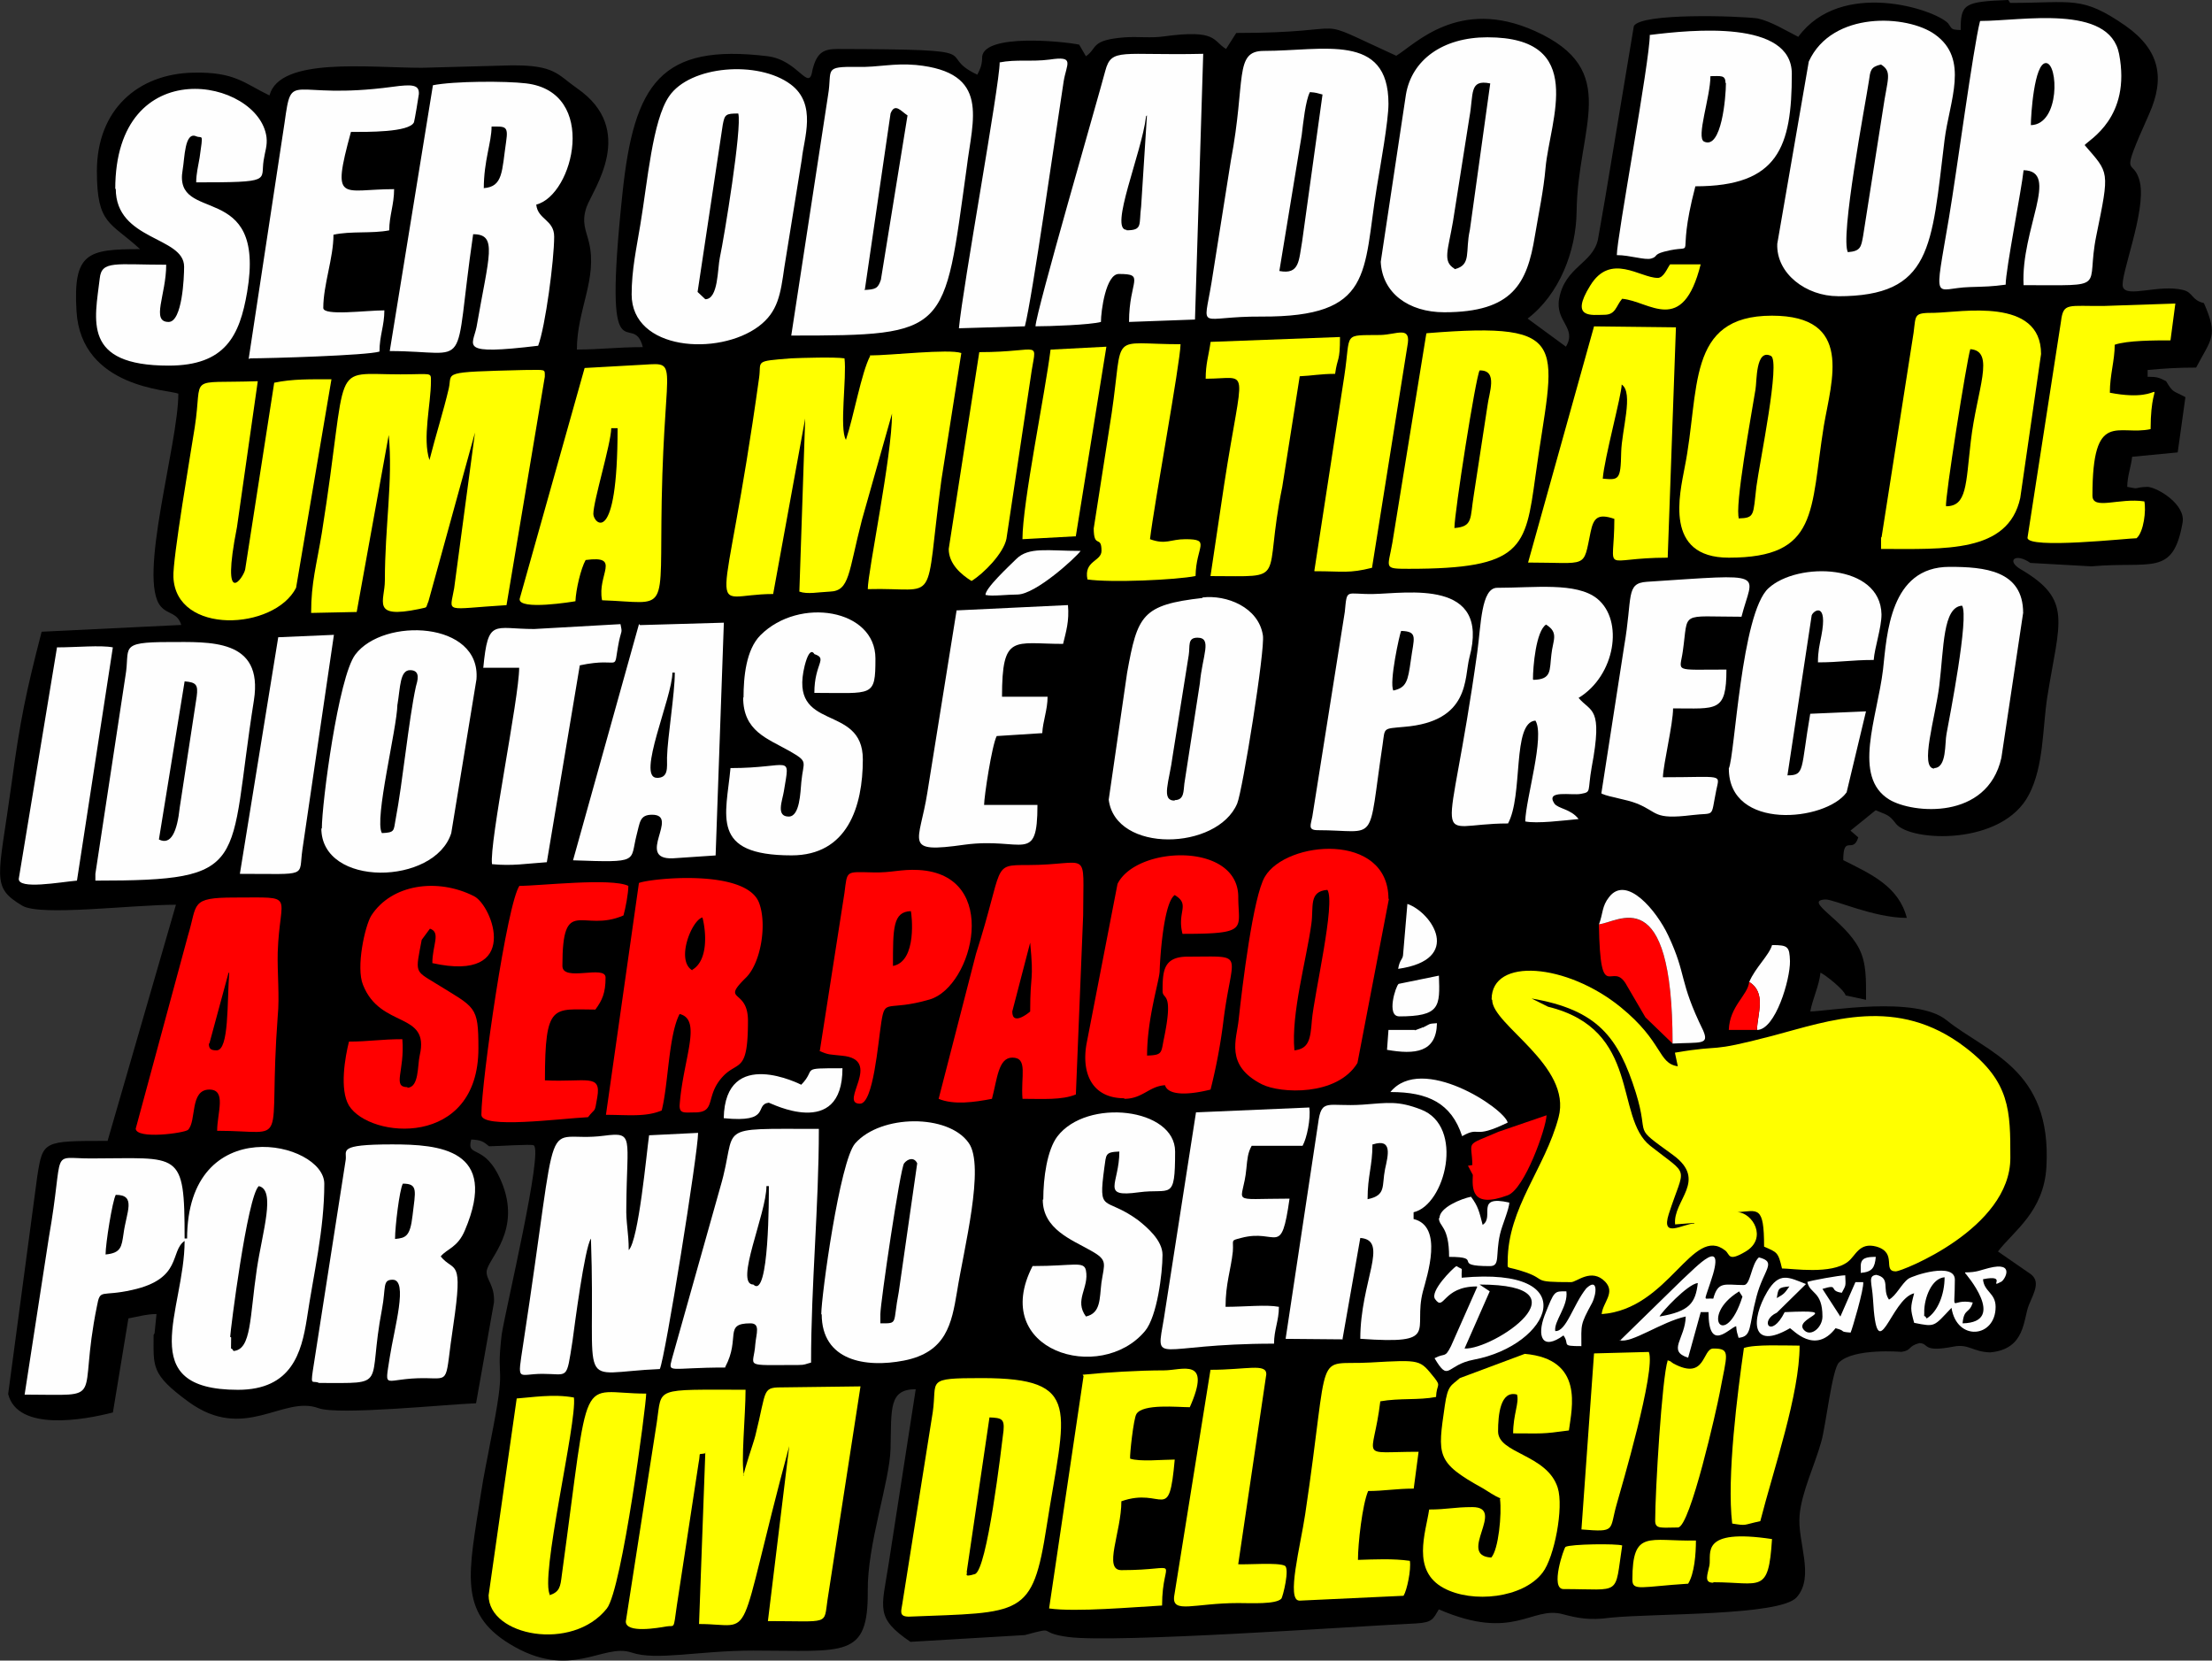 <svg xmlns="http://www.w3.org/2000/svg" xml:space="preserve" width="96.103" height="72.137" style="shape-rendering:geometricPrecision;text-rendering:geometricPrecision;image-rendering:optimizeQuality;fill-rule:evenodd;clip-rule:evenodd" viewBox="0 0 349.5 262.34"><rect x="0" y="0" width="349.5" height="262.34" fill="#333333" stroke="none"/><defs><style>.fil2{fill:#fefefe}.fil3{fill:red}.fil1{fill:#ff0}</style></defs><g id="Camada_x0020_1"><path d="M317.59.46c9.96 0 11.3-1.19 18.23 3.6 5.44 3.83 6.28 8.27 3.75 13.94-4.98 11.18-2.45 6.44-1.46 10.8 1.03 4.61-3.24 14.95-2.68 16.55.61 1.74 5.66-.48 9.5.46 1.61.38 1.3 1.61 3.29 2.07 2.31 5.23 1.18 5.61-1.23 10.19-3.06 0-5.13.15-7.66.38v1.07c1.53 0 1.84.15 2.91.69 1.15 1.91 1.07 1.46 3.06 2.53l-1.22 8.73-7.2.69c-.15 1.53-.77 3.06-.77 4.75 2.15.46.84.08 3.22 0 1.69.15 6.05 2.83 5.52 5.67-1.52 8.58-4.92 6.04-14.4 6.89l-9.65-.54c-2.35-1.66-3.86-.37-1.53 1 8.28 4.85 6.12 8.18 4.21 20.15-.77 4.98-.54 10.95-2.91 15.47-4.21 8.12-18.69 7.43-20.99 4.6-1.15-1.53-1.46-1.38-3.22-2.15l-3.98 3.22 1.23 1.07c-.83 2.71-2.37-.57-2.37 3.6 4.47 2.23 8.77 4.18 10.04 9.12-5.24 0-11.59-2.98-12.87-2.91-3.61.18 3.09 3.27 5.36 7.81 1.15 2.3 1.07 4.83 1.07 8.04l-3.22-.69c-.31-1-3.29-3.29-3.98-3.6-.23 2.15-1.23 4.06-1.61 6.13 2.54 0 16.67-2.55 21.53 1.38 6.35 5.14 16.65 7.61 15.78 23.13-.38 7.12-5.21 10.19-7.66 13.41l5.21 3.6c1.45 1.16.6 2.69-.31 4.83-.93 2.21-.48 7.01-6.13 7.51-2.76-.08-3.37-1.38-5.75-.92-5.13 1-3.83-.54-5.44-.54-1.84.46-1.15 1.15-2.83 1.38-.02 0-7.55-.65-9.88 1.69-1.07 1.07-2.07 9.96-2.76 12.41-1 3.68-3.14 8.04-3.45 11.72-.38 4.21 2.45 9.65-.46 12.95-2.62 2.96-22.27 2.51-29.42 3.22-3.29.46-5.13.08-7.51-.54-4.98-1.38-7.74 4.37-19.61-.77-.92 1.53-1 2.07-3.6 2.22-9.88.46-47.25 3.13-54.92 2.15-5.21-.69-1.53-1.76-6.89-.31l-18.08 1.07c-5.59-3.82-4.55-5.23-3.45-12.26l4.29-27.65c-4.29 0-3.83 3.06-3.98 9.42-.15 5.29-3.68 15.01-3.6 22.45.08 10.73-3.6 9.42-18.08 9.42-8.65 0-15.31 1.64-19.23.31-4.58-1.56-9.64 4.55-19.3-1.38-8.14-4.99-6.44-11.21-4.52-23.67.46-3.06 1-5.44 1.53-8.35 2.68-13.48.77-8.5 1.76-16.85.65-4.15 6.59-29.04 5.06-29.88-.38-.23-5.75.15-7.05.15-.92-.77-1.3-1-2.83-1.07-.8 3.05 2.11.4 4.75 6.59 3.29 7.74-1.99 12.1-2.3 14.17-.15 1.38 1.3 2.22 1.15 4.98l-2.83 15.93c-4.48.15-21.77 1.93-24.9.77-5.61-2.08-11.67 5.44-20.53-1-5.97-4.37-5.52-5.52-5.52-10.57.08-.08.15-.31.15-.23l.31-3.07c-1.53 0-3.14.46-4.44.69l-2.45 14.86c-4.55 1.18-15.05 3.07-16.55-2.91l4.6-34.4c.89-5.62.89-5.59 11.11-5.59l10.8-37.31c-7.02 0-21.43 1.86-24.28.15-5.03-3.01-3.75-4.23-1.69-19.3 1.38-10.19 2.3-14.48 4.75-23.98l22.06-1.07c-.61-1.99-2.07-1.61-3.22-2.91-3.75-4.29 2.76-25.66 2.76-33.63-1.4-.62-15.36-.85-16.09-13.02-.56-9.29 1.78-9.81 10.04-9.81-4.7-4.34-6.82-3.82-6.82-12.33 0-9.68 6.46-15.38 15.24-15.55 6.59-.15 8.04 1.69 12.03 3.6 1.61-6.13 15.7-4.37 24.05-4.37l14.1-.38c6.97-.08 7.35 1.46 10.42 3.6 9.58 6.59 2.53 16.01 1.53 18.77-.84 2.45-.08 3.68.38 5.59 1.38 5.75-1.91 10.65-1.91 16.93 3.68 0 6.36-.38 10.42-.38-1.61-6.28-6.44 6.2-3.22-24.28 1.83-17.4 6.06-23.72 22.91-21.68 4.94.6 6.56 5.85 7.12 2.15.69-2.83 1.84-3.29 3.98-3.29 25.43.06 14.97.72 22.06 4.06.46-.92.77-1.53.77-2.91.52-3.55 12.52-2.4 15.32-1.84l1.07 1.84c1.89-1.3.63-2.56 6.13-2.99 2.15-.15 4.14.15 6.2-.15 8.43-1.15 7.66.69 9.81 1.99l1.61-2.53c20.1 0 10.64-3.05 25.28 3.6 2.9-1.72 9.84-9.34 21.91-3.91 13.79 6.2 6.74 15.09 6.59 28.5-.08 6.32-2.74 13.11-7.74 16.93l6.05 4.44c1.8-3.01-1.74-3.95-1.07-7.58.92-5.06 5.29-5.52 6.13-9.35l1.15-6.59 4.52-27.12c1.11-2.12 16.46-1.62 19.54-1.22 2.15.46 4.6 1.99 6.44 2.91 6.74-9.17 21.48-4.4 23.67-2.14.69.92.38 1 1.99 1.07 0-4.14.54-4.48 7.51-4.75l.31.46z" style="fill:#000"/><path class="fil1" d="M267.72 193.28c-1.91.08-5.29 2.45-4.06-1.46 2.55-7.88 3.45-5.79-2.91-10.8-5.73-4.52-1.36-18.37-16.16-21.98l-2.6-1.3c10.45 1.79 13.72 6.13 16.47 14.86 2.3 7.43-.84 4.98 5.9 9.88 5.52 4.06-.08 7.12.31 10.95l2.99-.23.07.08zm-31.95-35.31c0 3.95 12.66 10.37 10.49 18.54-2.14 8.09-8.04 14.3-8.04 22.75 0 1.46-.38.61 2.91 1.76 3.34 1.19.78 1.53 7.12 1.53.86 0 3.2-2.29 5.36-.08 1.69 1.76-.38 3.29-.54 5.13 10.65-.77 14.32-14.17 19.53-10.04.77.61.38 1.84 3.22.15 3.5-2.08 1.11-6.13-1.3-6.21 3.22-.23 4.21-1.15 4.21 5.44 2.07.92 2.22.84 2.83 3.45 1.61 0 7.81 1 10.42-1.07 1.23-.92 1.76-3.14 4.52-2.38 3.37 1 .84 3.91 3.06 3.91.92 0 18.08-6.74 18.08-17.93 0-7.43 0-12.03-7.12-17.46-10.77-8.25-21.44-4.21-30.41-1.84-10.8 2.83-7.43 1.3-15.47 2.68l.46 2.15c-3.19-.48-2.26-3.83-9.04-9.35-8.5-6.91-20.38-7.92-20.38-1.23l.08.08z"/><path class="fil2" d="M16.68 198.18c0-1.69 1.07-8.43 1.61-9.42 3.29 0 1.69 2.68 1.23 6.13-.31 2.07-.38 3.06-2.83 3.29zm19.69 13.02c0-.78 2.71-22.27 4.52-23.82 2.72.61.58 7.17-.31 13.1-1.14 7.64-.82 12.71-3.68 12.95-.54-1-.38.69-.38-2.15l-.15-.08zm-6.82-15.55h-.38c0-14.1-.73-12.64-14.86-12.64-6.59 0-4.06-1.91-6.59 12.49l-3.83 24.82c13.23 0 8.27 1.5 11.42-13.94.54-2.91.61-1.46 5.59-2.6 7.97-1.76 5.9-6.13 8.27-7.74 0 10.95-8.22 23.52 8.43 23.52 8.5 0 10.04-5.9 10.88-11.18 1.07-7.2 2.76-14.1 2.76-21.37 0-6.68-21.68-11.62-21.68 8.73v-.08z"/><path class="fil1" d="M137.49 56.23c-1.38 2.6-2.6 9.58-3.83 13.25-1.07-1.69.15-9.88-.23-12.87-1.46-.23-6.74-.08-8.43 0-5.97.46-4.67.38-5.06 3.06-5.66 40.78-8.85 34.17 2.22 34.17l5.06-27.73-.92 27.35c1.3.46 2.99.08 4.83 0 3.14-.11 2.89-2.95 5.06-11.34l4.75-16.78c0 6.74-3.83 24.97-3.83 27.73 11.56-.33 8.85 3.35 11.64-17.31l3.14-19.99c-1.99-.69-11.18.38-14.48.38l.08.08zM67.86 72.7c-1.15-3.45.23-8.81.23-12.49 0-1.46.15-1.07-4.83-1.07-11.44 0-8-2.62-12.41 25.05-.84 5.13-1.69 7.81-1.69 12.64l7.2-.15 5.06-27.96c.69 7.2-.61 14.4-.61 22.98 0 3.24-2.27 6.1 5.36 4.52 1.53-.38 1 0 1.53-1.23l7.35-26.66-3.29 24.59c-.69 4.06-1.76 3.29 8.27 2.68l6.05-36.08c0-1.3.23-1.07-3.22-1.07-13.46.34-11.35.31-11.95 2.91-.84 3.6-2.07 7.43-3.06 11.34zM117.57 233.11c-.54-1.99.23-9.5.23-13.56-14.63 0-13.18-.46-14.02 5.13l-4.9 31.49c0 1.91 5.13 1 6.44.77 1.3-.23 1.07.69 1.61-3.22l3.45-22.6c.38-1.91-.23-1.23 1.07-1.53v-.38l-1 27.35c9.2 0 5.54 4.26 14.25-28.11l-3.37 27.65c9.88 0 8.81.69 9.42-3.37l5.21-33.71-11.87.15c-3.83 0-2.83 0-4.75 7.66-.31 1.23-1.84 5.52-1.84 6.28h.08z"/><path class="fil2" d="M205.67 21.37c.23-1.91.61-5.52 1.3-6.82 1.07.08 1.07.15 1.99.38l-3.22 23.21c-.54 2.99-.38 5.29-3.6 4.67l3.53-21.45zm13.71-4.98c0-11.3-10.3-8.35-19.69-8.35-4.76 0-2.79 4.61-5.21 17.31l-3.06 19.3c-1.3 7.89-2.22 5.29 7.89 5.36 17.77.08 16.01-6.89 18.23-20.45.54-3.29 1.84-10.42 1.84-13.18zM320.88 19.69c0-1.36.51-9.73 2.38-9.73 1.96 0 2.27 9.67-2.37 9.81v-.08zm-8.04-16.32c-1.07 4.21-3.68 23.82-4.9 31.03-2.38 14.1-2.45 11.11 3.29 10.95 2.53-.08 3.45-.08 5.67-.38 0-2.38 2.53-15.09 2.83-18.08 5.82.11-.46 9.32 0 18.16 13.7 0 9.74.73 11.49-7.81 2.13-10.43 2.05-9.8-1.84-14.32.67-.84 7.38-4.34 5.44-14.4-1.54-7.94-15.39-5.21-21.91-5.21l-.08.08zM76.44 29.8c0-4.44 1.23-7.28 1.23-9.81 2.15 0 2.68-.15 2.3 2.38-.69 4.67-.46 7.12-3.52 7.35v.08zM68.4 13.48l-6.82 41.98c13.23 0 9.9 4.01 13.18-18.46 3.92 0 2.5 3.32.54 14.63-.61 3.06-2.99 4.52 9.73 2.99 1.15-3.06 2.53-13.56 2.53-17.24 0-2.68-2.6-2.68-2.83-5.06 5.91-1.48 9.87-17.79-1.61-19.15-3.14-.38-11.41-.38-14.79.31h.08zM136.65 45.73l4.06-27.81c.69-1.76 1.69-.31 2.68.31l-4.21 25.97c-.46 1.38-.84 1.53-2.68 1.61l.16-.08zm-11.64 7.28c25.08 0 24.09-.38 27.73-26.51.92-7.66 3.83-15.09-8.04-16.24-3.6-.31-5.82.38-9.19.31-5.52-.08-3.98.38-4.67 4.44l-5.82 38zM229.8 42.44c-1.91-1.15-1-2.91-.23-7.43l2.6-16.47c.69-3.75-.08-6.05 3.29-5.36l-3.22 23.14c-.77 3.45.31 5.52-2.38 6.2l-.08-.08zm-1.61 6.89c10.8 0 13.1-4.52 14.32-12.03.61-3.68 1.38-7.2 1.69-10.8.69-7.58 6.66-20.61-9.19-20.61-7.1 0-11.95 3.6-12.87 9.04l-3.98 26.43c.23 4.9 4.37 7.97 10.04 7.97zM292 39.91c-1.36-2.17 2.81-23.87 3.29-27.12.23-1.61.23-2.22 1.91-2.6 1.84 1.15 1 2.3.31 7.12l-3.14 19.99c-.31 1.69-.38 2.38-2.38 2.53v.08zm-1.61 6.89c14.9 0 14.78-7.79 16.85-24.67.77-6.2 3.98-12.79-1.53-16.7-4.36-3.12-16.24-3.76-19.92 4.29l-4.98 28.8c-.18 4.71 4.58 8.27 9.58 8.27zM110.22 46.12l3.98-26.43c.31-1.61.46-1.76 2.45-1.76.61 2.22-2.22 19.53-2.91 22.75-.38 1.76-.23 6.59-2.3 6.59l-1.22-1.15zm-10.42.38c0 8.89 13.71 9.8 20.07 5.06 3.06-2.3 3.45-5.06 4.06-9.35l2.76-17.08c.31-3.22 2.45-8.66-1.76-11.8-5.13-3.83-15.93-2.99-19.23 1.91-2.6 3.82-3.38 13.41-4.52 20.22-.61 3.75-1.38 7.12-1.38 11.11v-.08zM178.01 36.31c-2.81 0 2.38-12.13 3.06-17.85 0-.15.08-.15.15-.23l-.92 14.4c-.38 2.83.31 3.75-2.3 3.75v-.08zm-14.48 15.24c2.38 0 8.73-.23 10.42-.69 0-1.69.77-7.58 2.83-7.58 4.29 0 1.61 1 1.61 7.58l10.42-.38 1.3-41.98c-12.93.3-14.48-1.02-15.47 2.68-1.23 4.67-10.95 38.07-11.03 40.37h-.08zM18.29 29.8c0 8.27 10.8 7.51 10.8 12.33 0 1.72-.29 8.73-2.45 8.73-2.83 0-.38-4.29-.38-9.04-7.98 0-10.2-.71-10.5 2.15-.77 6.59-2.83 13.79 10.88 13.79 8.96 0 11.23-4.7 12.41-11.64 3.06-17.97-11.75-10.52-10.19-19.3.33-1.85.3-6.07 2.14-5.29.97.42 1.14-.78.54 3.37-.23 1.38-.54 2.53-.54 3.91 12.16 0 10.15-.25 10.65-3.45.23-1.53.61-2.3.46-3.68-1.19-9.29-23.9-13.7-23.9 8.2l.08-.08zM102.56 179.33c-.41 2.86-1.65 16.59-3.22 18.16 0-2.83-.46-4.29-.38-6.89.08-11.03 1.3-11.8-3.52-11.18-10.19 1.34-6.74-6.47-12.79 33.02-.92 6.13-.92 4.6 3.06 4.6 4.14 0 3.75 1.15 4.75-5.21.31-2.3 1.91-14.71 2.91-16.16.88 24.97-2.81 21.17 10.88 20.61.84-1.69 6.05-34.24 6.05-37.31l-7.74.38zM62.42 195.65c0-1.84.69-7.66 1.23-8.66 2.45 0 1.99 1.15 1.53 5.06-.38 3.29-1.07 3.52-2.76 3.68v-.08zm-12.03 22.83c11.18 0 7.58.77 9.96-11.64.66-3.5.04-4.67 1.69-4.67 2.5 0 .27 7.58-.46 12.26-.84 5.52-1 3.22 5.67 3.29 4.06.08 2.99.69 4.37-8.35 1.62-10.94.14-8.26-1.99-10.88 1-1.23 2.68-1.38 3.83-4.14 5.45-12.84-4.12-13.56-11.49-13.56-8.81 0-7.12 1-7.35 2.45l-5.21 33.4c-.34 2.39.01 1.35 1 1.84zM216.93 180.79c3.14-1 2.38 1.76 1.91 3.91-.54 2.68.23 4.14-2.76 4.75 0-3.75.77-5.21.77-8.66h.08zm-4.83 30.87 2.83-16.09c4.63.35 0 6.85 0 15.93 12.74.91 8.29-1.23 9.88-7.43.69-2.6 3.29-10.34-1.46-11.49v-1.07c5-1.15 8.12-13.59 1.15-16.24-3.6-1.38-5.13-1.07-9.19-.76-5.59.38-6.51-1.15-7.05 2.99l-5.13 34.01 9.04.08-.08.08z"/><path class="fil1" d="M156.34 223.92c1.91.08 2.38.23 2.22 2.07-.35 2.88-2.59 22.06-4.52 22.68-1.99.61-1.07-.15-1.3-.31l3.6-24.44zm-12.87 31.48c18.06-.72 19.66.16 21.91-14.33 2.86-18.38 5.85-23.36-10.26-23.36-9.04 0-7.01.31-7.74 5.36l-4.83 30.41c-.15 1-.54 1.91 1 1.91h-.08z"/><path class="fil2" d="m25.11 132.61 4.06-24.97c1.84.15 2.15.54 1.91 2.38l-2.68 17.54c-.41 3.83-1.38 6.02-3.29 5.06zm-10.04 5.44v1.07c24.9 0 20.86-2.16 25.05-28.5 1.53-9.81-7.05-9.19-13.41-9.19-8.15 0-6.1.89-6.89 5.36l-4.75 31.26z"/><path class="fil1" d="M229.8 83.42c0-2.45 3.37-23.9 3.98-24.9 2.99-.08 1.46 3.6 1.23 5.67l-2.15 14.02c-.61 3.68-.08 4.98-3.06 5.21zm-4.44-30.72L220 85.72c-.69 4.06-1.53 4.14 2.6 4.14 17.98 0 18.43-3.26 19.99-14.55 2.83-20.76 6.51-24.59-17.16-22.67l-.08.07zM307.48 79.98c-.23-1.07 3.29-23.14 3.83-24.82 4.03.29 1.02 6.43.08 14.56-.8 6.86-.61 10.26-3.91 10.26zm-10.27 4.9v1.84c10.04 0 20.07.69 21.99-8.04l3.29-22.75c0-9.04-12.64-6.59-16.85-6.51-3.29 0-2.91.23-3.29 3.14l-5.06 32.33h-.08zM86.93 252.03c-1.75-2.51 4.27-27.28 3.75-31.25-3.22-.61-6.82 0-9.04.15l-4.44 31.1c0 6.44 13.25 8.96 18.69 2.07 2.4-3.07 6.21-32.16 6.21-33.94-10.92 0-8.74-4.76-13.33 28.65-.23 1.84-.31 2.68-1.99 3.22h.15z"/><path class="fil2" d="M185.6 126.48c-2.22 0-.84-2.99-.31-7.12l2.53-15.86c.23-1.46-.23-2.76 1.38-2.76 2.38 0 .77 2.83.38 7.2l-2.45 15.86c-.15 1.15 0 2.6-1.53 2.6v.08zm4.44-32.02c-9.61 1.09-10.31 2.71-11.95 11.8l-2.91 20.07c1.07 8.5 17.16 8.04 20.3.61.84-1.99 4.44-24.36 4.06-26.58-.69-4.44-5.75-6.44-9.58-5.97l.08.08zM139.1 207.6c0-1.76 3.14-23.06 3.75-23.82.61-.77 1.61-1 2.07 0l-2.91 20.3c-1 5.13 0 4.98-2.91 4.98v-1.46zm-9.27 0c0 7.41 6.96 8.51 12.95 7.35 6.74-1.3 7.58-5.82 8.43-10.88 1.04-6.64 4.48-19.88 1.84-23.52-3.22-4.6-13.87-4.52-17.93.08-2.43 2.76-5.36 24.14-5.36 27.04l.08-.08zM242.21 107.33c0-2.04.48-7.63 2.07-8.66 2.07 1.3 1.07 2.45.84 4.75-.31 2.53.08 3.91-2.83 3.98l-.08-.08zm-3.98 22.83c2.5-4.45.63-16.05 4.37-16.32 1.53 2.45-1.53 12.33-1.61 15.93 1.84.38 6.05-.15 8.43-.38-1.23-1.61-3.22-1.61-3.83-2.45-1.46-2.22 2.76-1.23 4.21-1.53 1.69-.31 1-.31 1.69-4.21 1.82-9.66-.13-8.63-2.07-10.95 5.76-3.48 7.22-12.24 2.91-15.7-3.29-2.6-9.81-1.69-15.78-1.69-2.54 0-2.55 5.97-3.14 10.19-4.6 32.99-7.7 27.04 4.83 27.04v.08zM62.8 111.31c.46-2.76.38-5.44 1.99-5.44 1.76 0 1.15 1.76.92 2.6-1.15 5.29-2.07 15.09-3.22 21.07-.31 1.69-.08 1.99-2.15 2.07-1.25-2.14 2.38-16.48 2.45-20.3zm-12.03 19.53c0 9.42 17.93 9.04 20.53.77l3.98-24.28c.75-9.21-14.7-9.85-19.15-3.91-2.66 3.54-5.28 23.44-5.28 27.5l-.08-.07zM305.64 121.42c-2.41 0 .16-8.08.77-13.1.74-6.1.56-12.42 3.6-12.64 1.14 1.74-1.98 17.67-2.45 20.22-.31 1.46.08 5.44-1.99 5.44l.08.08zm14.02-24.59c0-6.74-6.13-7.28-11.64-7.28-9.42 0-9.88 10.65-10.5 16.24-.92 7.66-4.9 16.93 1 20.53 3.68 2.22 15.47 3.29 17.7-6.59l3.45-22.98v.08z"/><path class="fil1" d="M274.77 81.97c-.77-1.76 1.99-16.62 2.6-20.45.23-1.23 0-6.51 2.45-5.29 1.53.82-1.78 16.71-2.3 20.61-.54 4.6-.23 4.98-2.83 5.06l.08.08zm-1.61 6.13c14.28 0 12.84-7.39 15.01-20.84 1.23-7.2 4.75-17.39-8.2-17.39-13.64 0-11.34 11.8-13.79 23.98-.76 4.15-3.34 14.25 6.97 14.25z"/><path class="fil3" d="M204.52 165.93c-.54-5.82 1.91-14.32 2.68-19.99.38-2.68-.46-5.13 2.53-5.36 1.33 2-2.09 16.5-2.45 20.61-.23 2.99-.46 4.52-2.83 4.75h.08zm14.86-23.9c0-10.65-16.16-9.27-19.53-3.52-1.85 3.09-3.57 17.26-4.14 22.6-.31 3.06-2.22 7.2 3.68 10.19 2.91 1.46 11.87 1.91 15.09-3.37l4.98-25.97-.08.08z"/><path class="fil1" d="m43.34 60.37-4.6 29.57c-.23 1.3-3.91 6.59-1.3-6.66l3.29-23.06c-11.46.4-8.63-1.23-9.96 7.28-.61 3.91-3.52 20.91-3.37 23.67.38 9.19 15.93 8.43 19.38 1.69l5.59-32.94c-3.22 0-6.13-.08-9.04.54v-.08z"/><path class="fil3" d="M109.38 153.29c-2.64-1.58-.08-7.94 1.61-8.35.6 2.32.92 6.79-1.61 8.27v.08zm-8.43-13.79-5.21 36.62c3.45 0 6.28.38 8.81-.69 1.07-4.21 1.07-11.87 2.83-15.24 3.65.89.5 7.2 0 14.48 0 1.3.77 1.07 2.38 1.07 3.6 0 1.46-2.68 4.67-5.9 2.3-2.22 3.75-.46 3.75-8.58 0-5.21-4.37-2.83-.31-6.82 2.36-2.33 3.34-8.44 2.07-11.8-2.07-5.52-17.47-3.83-19-3.14zM177.63 173.59c2.91 0 3.91-1.99 6.44-2.15.55 1.74 3.97 1.5 7.2.69a87.99 87.99 0 0 0 1.99-10.5c1.38-11.49 3.91-10.5-5.59-10.5-3.83 0-3.98 2.22-3.98 5.44 0 1.46 1.84-.15.15 7.81-.38 1.99-.23 2.3-2.6 2.38 0-5.97 1.99-11.95 1.99-13.41.08-2.6.69-10.8 2.38-11.95 2.53 1.53.31 2.6 1.23 6.13 10.56 0 8.81-.75 8.81-5.82 0-8.73-16.09-8.12-19.08-2.07l-4.9 25.28c-.82 4.68.9 8.58 5.97 8.58v.08z"/><path class="fil2" d="M39.51 56.61c3.14 0 18.54-.46 20.45-1.07 0-2.53.77-4.06.77-6.51-2.91 0-9.65.92-9.65-.38 0-3.68 1.61-7.89 1.61-11.57 2.76-.61 6.05-.15 8.81-.69 0-2.3.77-4.06.77-6.51-8.27 0-9.96 2.45-6.82-9.04 2.49 0 9.24.09 9.96-1.53.08-.15.77-4.29.77-4.44.08-1.46-.92-1.61-4.21-1.15-16.36 2.19-15.81-2.93-17.01 5.67L39.29 56.7l.23-.07zM272.7 13.1c0 2.22-.69 10.57-3.45 9.27-1.3-.61 1-7.05 1-10.34 1.61 0 2.38-.23 2.38 1.07h.08zm-12.03-7.58c0 4.14-5.21 32.02-5.21 34.78 2.07 0 4.44.84 5.44.54 1.07-.31.31-.61 1.99-1.07 5.78-1.55 1.63 2.46 4.98-10.34 13.1 0 15.24-6.2 15.24-17.77 0-8.55-15.73-6.98-22.52-6.13h.08zM119.03 202.93c-3.04 0 2.07-11.18 2.07-15.55h.38c0 1.38.07 18.02-2.45 15.55zm-4.44 13.02c2.45-4.6-.31-6.89 3.98-6.89 1.61 0 .92 1.61.77 3.29-.23 3.75-2.22 3.29 6.82 3.29 1.07 0 1.07-.15 1.99-.38 0-12.41 1.23-24.51 1.23-36.92-16.99 0-12.66-.69-15.55 9.12l-7.66 27.2c-.61 2.38-.54 1.38 8.43 1.38v-.08z"/><path class="fil3" d="m159.94 159.8 2.83-10.88c.61 6.44 0 4.52 0 10.88 0 0-2.83 2.45-2.83 0zm-11.64 13.79c2.38 1 5.67.54 8.43 0 .84-3.14 1-6.51 3.22-6.51 2.53 0 1.3 2.99 1.61 6.51 3.22 0 6.2.23 8.43-.69l1.15-28.27c0-10.95 1.23-7.97-8.81-7.97-5.72 0-3.63-.04-8.12 14.02l-5.9 22.9z"/><path class="fil2" d="M103.79 122.88c-3.27 0 2.45-12.74 2.45-16.62h.38c0 3.37-1.15 10.19-1.23 13.41 0 1.69.23 3.22-1.61 3.22zm-2.83-24.28-10.42 37.31c10.65.38 8.96.23 10.04-3.98.54-1.99.46-3.22 2.45-3.22 4.44 0-2.68 7.05 3.22 6.89l6.82-.46 1.3-36.77-13.25.38-.15-.16z"/><path class="fil3" d="m33.08 164.86 2.99-11.03c0-.15.15-.15.15-.23-.35 4.72-.01 12.33-1.99 12.33-.92 0-1.23-.23-1.23-1.07h.08zm-11.64 13.4c0 1.81 7.77.73 8.27.23 1.38-1.38.23-6.36 3.37-6.36 2.76 0 1.23 3.68 1.23 6.51 11.79 0 7.97 3.3 9.57-18.08.31-3.14-.08-6.89 0-10.11.31-9.42 3.14-8.66-6.82-8.66-7.12 0-5.82 1-7.35 5.97l-8.27 30.56v-.07z"/><path class="fil1" d="M93.75 81.2c0-2.07 2.76-10.95 2.83-13.56h1c0 19.06-3.83 15-3.83 13.56zm-1.38-23.06L82.11 94.6c-.26 1.91 8.63.42 8.81.38.08-1.84.84-5.13 1.61-6.51 5.75-.77 1.76 2.3 2.6 6.36 10.71.36 9.08 2.7 9.42-15.78.44-23.53 3.14-21.66-4.06-21.37l-8.2.46h.08zM253.24 75.61c.23-3.14 2.99-13.25 2.99-14.86 1.92 1.28 0 7.16-.08 10.72-.08 4.44-.38 4.37-2.99 4.14h.08zm-1.38-24.05-10.42 37.31c9.58 0 8.66 1.07 9.88-4.83.46-2.15 1.07-2.99 3.75-2.07 0 9.04-2.38 6.13 8.43 6.13l1.3-36.39-12.95-.15z"/><path class="fil2" d="M273.16 121.42c0 9.88 15.32 8.35 18.61 3.75l3.06-12.79-8.81.38c-1.53 8.86-.8 9.73-3.6 9.73l3.83-25.28c.32-.84 2.57-2.16 1.53 3.22-.31 1.61-.54 2.45-.54 4.21 3.37 0 5.29-.38 8.81-.38.15-1.99 1.23-5.06 1.23-7.2-.15-8.04-13.25-8.35-17.85-4.14-4.32 3.93-5.31 26.47-6.28 28.5zM164.76 189.52c0 4.68 4.63 6.35 7.58 8.04 2.76 1.53 2.15 1.99 1.69 5.06-.31 2.53-.08 4.83-2.45 5.36-1.91-2.6.54-4.52 0-7.28-.31-1.53-1.91-.69-8.43-.69-6.89 13.38 10.72 18.7 17.77 10.26 1.91-2.3 2.76-9.12 2.76-12.03 0-2.3-2.45-4.37-3.91-5.52-5.28-3.83-6.28-.84-5.28-8.27.31-2.07.08-2.45 2.37-2.53 0 5.13-3.06 7.28 3.06 6.44 5.06-.69 5.75 1.53 5.75-6.44 0-6.89-13.94-8.5-18.61-2.38-1.61 2.15-2.22 6.51-2.22 9.96h-.08zM117.42 110.16c0 5.36 3.78 6.48 7.35 8.5 3.06 1.76 2.15 1.53 1.84 4.9-.15 1.61-.23 5.44-1.99 5.44-2.07 0-1-2.53-.77-3.98 1-6.13 1.23-3.68-8.43-3.68-.69 7.51-3.29 13.79 9.65 13.79 8.84 0 11.26-7.72 11.26-15.17 0-9-11.81-4.12-9.19-14.79.84-3.29 1.53-1.84 1.53-1.84 2.19.73 0 1.43 0 6.13 9.27 0 9.65.77 9.65-5.44 0-7.8-12.04-9.79-18.16-3.68-2.3 2.3-2.68 6.66-2.68 9.88l-.07-.08z"/><path class="fil3" d="M64.41 171.75c-2.51 0-.42-2.52-.84-7.58-3.37 0-5.36.38-8.43.38-.61 2.38-1.53 7.58 0 10.11 3.29 5.28 20.45 6.74 20.45-9.04 0-6.82-.46-6.36-6.74-10.26-3.37-2.07-3.22-1.61-2.22-6.89l1.3-1.76c1.77.59.38 2.59.38 5.44 14.17 3.15 9.51-9.09 6.59-10.57-5.83-2.96-13.07-1.87-16.24 3.07-1 1.61-2.45 8.2-1.3 10.95 2.76 6.97 10.57 4.14 8.96 11.11-.38 1.61-.08 5.13-1.99 5.13l.08-.08z"/><path class="fil1" d="M237 236.79c.31 2.38-.23 8.04-1.38 9.27-5.5-.31 2.46-7.97-2.99-7.97-2.91 0-3.98.38-6.82.38-.54 3.68-2.83 9.65 2.3 12.41 4.52 2.45 12.56 1.61 15.63-2.45 1.84-2.38 3.37-10.26 2.38-13.41-1.69-5.29-9.42-5.36-9.42-8.89 0-2.57.34-6.53 2.99-5.82.38 1.3-.61 3.14-.61 6.13 4.67 0 4.37.15 8.81-.46.46-3.52 2.45-11.26-6.97-12.1l-10.26 3.83c-1.38 1.23-1.91 1.07-2.38 4.37-1.13 7.86-1.44 8.92 5.98 13.02.92.54 1.84 1.23 2.83 1.61l-.08.07z"/><path class="fil2" d="M220.15 109.09c-.69-1.3 1-8.96 1.23-9.42 2.76.08 1.99 1.15 1.53 4.67-.46 3.29-.69 4.29-2.76 4.75zm-12.03 22.06c9.81 0 7.9 2.66 10.34-13.56.38-2.68 0-2.45 3.37-2.76 10.5-.84 9.5-7.74 10.34-10.95 3.38-12.53-9.94-10.13-15.17-10.04-4.44.08-4.14-1-4.52 2.83L207.35 129c-.23 1.3-.77 2.15.84 2.15h-.08zM151.13 96.52l-4.6 28.65c-1.25 8.03-4.02 9.68 5.9 8.27 9.19-1.23 11.49 3.22 11.49-6.28h-8.43c0-1.3 1.23-9.42 1.99-10.88l7.2-.46c.08-1.84.84-3.68.84-5.75h-7.2c0-10.05 1.87-8.35 9.65-8.35.46-1.91 1-3.6.77-6.13l-17.62.84v.08zM188.97 175.73l-5.06 32.48c-1.31 7.78-1.72 4.06 17.39 4.06 0-2.22.77-3.6.77-5.82-1.99-.38-5.36 0-8.43 0 0-3.68.84-5.82 1.15-8.73.15-1.91-.46-1.69 1.3-2.15 5.76-1.55 6.31 3.29 7.66-6.21-9.96 0-7.35 1-6.82-4.75.15-1.53.23-2.53.84-3.6h8.04c.69-1.23 1.3-4.29 1.07-6.05l-17.92.77z"/><path class="fil3" d="M82.11 139.88c-1.98 2.6-6.05 30.99-6.05 36.23 0 2.27 12.35.61 16.85.38 1.23-1.61 1-.46 1.46-3.14.66-3.81-1.73-2.35-8.27-2.68 0-12.38 1.31-11.18 7.97-11.18 1.07-1.46 1.61-2.6 1.61-5.06 0-2.07-6.82.77-6.82-1.84 0-11.34 3.14-5.13 9.65-7.97.31-1.07.77-3.45.77-4.67-2.73-1.31-14 0-17.24 0l.08-.08z"/><path class="fil1" d="m171.2 217.41-5.44 36.69c4.21.61 13.56-.23 17.85-.46 0-7.99 3.6-5.59-6.43-5.59-2.92 0 0-6.02 0-10.88 6.65-2.35 7.51 3.81 8.43-6.59-1.84 0-5.59.38-7.05-.15-.08-.54.54-6.36 1-7.05 1.03-1.66 6.55-1.07 8.43-1.07 3.55-7.99-1.24-5.82-4.06-5.82-4.06 0-9.11.31-12.87.69l.15.23zM337.58 85.03c1.15-1 1.53-4.44 1.23-5.82-3.98-.61-8.2 1.46-8.2-.92 0-13.7 4.03-9.37 9.19-10.5 0-9.96 3.56-3.81-6.44-5.75 0-2.83.77-5.06.77-7.58 1.99-.69 6.36-.69 8.81-.69l.77-5.82-11.18.38c-5.82.08-6.51-.61-6.89 2.45l-5.29 34.17c-.03 1.85 16.09.06 17.24.08zM205.29 252.87l16.47-.77c.54-.84 1.23-4.14 1-5.52-2.68-.38-5.52-.23-8.2-.15 0-2.6.69-8.73 1.61-10.88 2.45 0 4.44-.38 7.2-.38l.77-5.82c-9.77 0-7.17 1.46-6.05-7.97 3.06-.54 6.05-.15 8.81-.69.08-2.07.84-1.61-.23-2.99-2.38-2.91-1.99-2.91-10.19-2.45-9.05.52-6.21-3.15-10.26 23.98-.73 4.91-3.03 13.63-.92 13.63z"/><path class="fil3" d="M141.09 152.6c0-5.95-.02-8.57 2.83-8.66.12.44 1.05 7.93-2.83 8.66zm-11.64 13.41c1.53.69 1.61.54 3.6.77 6.59.61-.61 7.58 2.83 7.58 2.12 0 2.85-9.6 3.37-12.87.61-3.91.84-1.61 7.66-3.6 6.84-2.03 11.33-19.72-1.76-20.45-2.91-.15-4.21.46-7.2.38-4.37-.08-4.06-.38-4.52 3.22l-3.91 25.05-.08-.08z"/><path class="fil2" d="M253.09 125.4c1.53.61 3.75.84 5.52 1.53 3.45 1.38 2.53 2.6 8.73 1.84 3.75-.46 2.91.61 3.83-3.91.54-2.68 1.23-2.07-8.43-2.07.08-2.15 1.61-8.43 1.61-10.88 6.89 0 8.43.69 8.43-6.13-8.58 0-7.35.46-6.89-2.91.92-6.44-.61-5.44 9.27-5.44 1.81-7.1 4.55-6.79-14.94-5.52-3.41.22-2.24 2.34-3.6 10.19l-3.6 23.21.08.08zM157.95 9.88c0 3.52-5.82 35.39-6.44 41.98l10.42-.31c1.15-4.37 4.9-30.8 6.13-38.69.46-2.83 1.84-4.06-2.22-3.45-2.91.38-5.21-.08-7.97.46h.08zM76.44 105.49h5.59c0 4.75-4.75 27.65-4.29 31.03 3.22.31 5.29-.08 8.66-.31l5.21-31.1c6.89-1.46 5.13 1.53 6.2-3.83.38-1.76.54-1.23.23-2.68l-13.64.77c-6.44 0-7.28-1.76-8.04 6.13h.08z"/><path class="fil1" d="M191.27 54.08c-.31 2.15-.77 3.37-.77 5.75 7.2 0 5.9-2.68 2.91 16.78l-2.15 14.4c12.56 0 8.2 1.23 11.34-14.1l2.76-17.47c1.91-.08 3.29-.38 5.59-.38.38-2.76.77-1.76.77-5.82l-20.45.77v.08zM191.27 216.33l-5.75 35.85c-.36 2.82 3.21 1.07 10.11 1.07 1.99 0 5.97.23 6.82-.69.23-.23 1.38-4.83.54-5.21-1.07-.54-5.82-.15-7.35-.23l4.44-30.03c0-1.76-3.14-.69-8.81-.69v-.08zM172.81 83.42c0 3.37 1.23 1 1.23 3.6 0 1.69-2.83 1.53-2.22 4.52 3.68.54 14.02.08 17.08-.54.08-4.75 2.53-5.82-1.61-5.82-2.38 0-3.06.92-5.59 0 .69-5.75 4.75-27.65 4.83-30.8-11.38 0-8.96-2.24-10.88 10.88l-2.83 18.16z"/><path class="fil2" d="m9.02 102.19-6.05 36.62c-.14 1.78 6.53.54 9.19.31l5.67-36.85c-1.91-.38-5.82 0-8.81 0v-.08zM43.95 100.74l-6.05 37.31c11.01 0 9.24.59 9.88-3.83l4.98-33.93-8.81.38v.08z"/><path class="fil1" d="M207.74 90.24c4.52 0 5.36.38 9.04-.54l5.67-35.55c.31-2.6-1.84-1.3-4.29-1.23-6.12.09-4.69-.56-5.75 6.44l-4.75 30.87h.08zM154.73 55.62l-4.83 31.1c0 2.38 1.99 4.06 3.6 5.06 1.91-1.15 5.06-4.37 5.52-6.66l3.83-25.51c.85-6.28 2.13-3.98-8.12-3.98zM165.99 55.23c-.84 6.82-4.44 24.21-4.44 29.95l8.43-.46 4.83-29.95-8.81.46zM275.53 213.04c-.97 6.76-2.73 20.31-1.84 27.65 2.38.38 1.61.23 4.44-.38 2.11-8.25 6.21-20.05 6.21-27.73-2.3 0-7.12-.23-8.81.38v.08zM251.86 213.81l-1.99 27.81c5.59.46 4.37.15 5.59-4.06.68-2.43 6.21-21.1 5.06-23.98l-8.66.23zM263.51 214.88c-.92 2.76-1.99 20.76-1.99 25.36 0 1.38 1 1.07 3.6 1.07 1.93 0 6.19-19.06 6.59-21.22 1.15-6.2 1.84-7.05-1-7.05-1.79 0-1.15 5.12-6.28 2.38-.54-.31-.23-.31-1-.54h.08z"/><path class="fil3" d="M252.63 146.01c.22 13.36 2.1 5.28 4.44 9.73l2.91 4.98 4.29 4.14c0-26.01-8.58-19.04-11.64-18.85z"/><path class="fil2" d="m274.77 204 .54.84c-2.72 8.59-6.78 3.04-.61-.77l.08-.08zm-12.56 3.98c.31-.69 4.44-5.13 6.05-5.29-.37 3.16-1.3 4.49-6.05 5.29zm-6.28 3.75c1.84.54 6.59-2.91 10.42-3.75-.08 3.52-2.99 5.44.38 6.51l1.99-7.2h1.23c0 6.51 3.29 2.49 4.37 2.22.08 1 .15 1 .38 1.84 2.17-.22 1.55-1.71 2.83-6.51 1.15-4.37 3.29-5.44.38-6.2-1.23 1.07-1.3 4.37-2.38 4.37-2.99 0-4.06-.69-4.83 2.15-1.53-.15-1.53.77-.46-2.53 2.74-7.94-2.28-2.4-4.44-.46l-9.88 9.65v-.08zM304.03 207.22c0-2.13 1.15-5.28 3.22-5.44 0 2.68-1.07 5.44-2.83 6.51-.54-.92-.38.31-.38-1.07zm6.44-6.13s6.82 7.81-.38 7.97c.23-2.45 1.07-1.46 1.61-3.29-3.68-.77-2.83 2.22-2.83-3.6 0-2.83-6.59-.69-7.35-.15-1.07.77-1.91 2.68-3.06 3.29-1.15-1.69.31-3.37-1.99-3.91-1.38.15-.69 1.23-.54 3.75.65 11.64 2.76.05 6.51-.84-.61 2.3-.61 2.45 0 4.67 3.39.68 3.05.62 5.9-2.37.84 5.36 6.97 4.75 6.97-.15 0-2.22-1.84-2.38-1.99-4.37 4.05-.81.72 1.56 2.91.38.54-.31 2.22-3.22-1.99-2.15-1.3.31-1.84.69-3.75.69v.08z"/><path class="fil3" d="M232.63 184.08c-.08 0-.15-.08-.15 0l-.54.08.77 1.45c-.09 2.06-.34 5.4 5.52 3.22 2.68-1 6.05-10.57 6.13-12.64l-7.58 2.6c-5.52 2.38-4.21 1.23-4.14 5.36v-.07z"/><path class="fil2" d="M126.61 171.37c-.02 0-12.03-6.21-12.26 5.28 7.66.77 4.75-2.14 7.12-2.45.17-.01 11.64 6 11.64-5.44-7.01 0-3.95 0-6.51 2.6z"/><path class="fil1" d="M261.9 43.9c-2.76 0-7.43-4.06-10.65 1.23-3.29 5.29.31 4.6 2.22 4.6 1.84 0 1.84-1.38 2.83-2.53 4.32.36 9.55 5.98 12.41-5.44h-4.83c-.46.61-1 2.15-1.99 2.15z"/><path class="fil2" d="M233.78 202.93c17.65 0 2.15 10.33-2.38 10.11l3.98-9.04-1.61-1.07zm-.38.38-4.14 9.35c-1 1.99-.92 1-2.6 1.91 2.35 3.92 1.75 1.07 6.2.23 12.11-2.27 17.78-14.77-1.91-12.95-.08-1.91.38-1.07-.84-1.84-.61.38-4.21 3.98-3.37 5.21 1.46 2.07 1.15-1.99 6.59-1.99l.08.08zM280.74 205.07c.23-1.53.23-1.69 1.99-1.84-.77 1.07-.77 1.15-1.99 1.84zm4.83-2.53c.38 1.91 2.38 1.38 2.38 5.44 0 1.69-1.76 3.22-2.83 2.22-2.19-1.99 6.86-3.37-3.14-2.91-2.17 4.33-4.08 1.4-1.23.08l4.6-4.52c-2.76-1.07-4.21-1.99-6.13 1.23-2.59 4.42-2.6 9.36 3.6 5.75.48.21 3.93 4.26 7.2 0 1.84.46.38.54 2.38.69.23-.46 2.15-6.97 1.99-7.97h-1.23l-2.38 5.44-2.83-4.37c2.76-.84.84.31 3.06.61.69-1.3.61-1 .54-2.76-.92 0-5.52.84-6.05 1.07h.08zM252.63 146.01c2.98-.19 11.64-7.28 11.64 18.85 4.47-.23 5.83.25 4.83-2.07-3.91-7.97-2.53-8.66-5.52-15.01-1.84-3.91-6.59-9.65-9.35-6.05-1.15 1.46-.92 2.53-1.61 4.37v-.08zM227.35 192.43c0 1.38 1.61 1.23 1.61 6.13 5.67 0 .15 1.46 6.44 1.46 1.69 0 .84-1.69 1.61-5.06.31-1.38 1.46-3.98 1.46-4.98-5.52-1.25-2.25 2.3-4.21 3.52-.54-2.07-.69-2.91-1.84-4.44-1.53.31-4.98 1.69-4.98 3.37h-.08zM219.76 172.52c5.83 0 9.56 1.73 11.26 6.97 2.99-1.69 1.53.61 7.2-2.15-.57-2.28-13.59-10.89-18.54-4.82h.08z"/><path class="fil1" d="M247.04 251.04c9.27 0 8.04 1.23 9.27-6.89-.84-.31-8.2-.23-8.96.23-.25.16-2.48 6.66-.31 6.66zM257.92 249.58c0 1.84 1.46 1.07 8.81.61 1-1.61 1.23-4.75 1.23-6.82-7.47.16-10.04-1.82-10.04 6.2zM270.71 249.96c7.51 0 8.72 1.97 9.27-6.82-11.47-1.72-9.56 2.24-9.88 4.14-.31 1.53-.92 2.76.61 2.76v-.08z"/><path class="fil2" d="M155.8 94c.92.23 3.37-.08 4.98-.08 2.88-.04 9.2-5.83 9.96-6.89-5.21 0-8.2-.69-10.19 1.3-1 1-4.98 4.67-4.83 5.67h.08zM276.38 155.13c2.76 1.69 1.3 5.06 1.23 7.58 2.91 0 5.26-7.99 5.21-10.88-.08-2.3-.31-2.53-2.83-2.53-.46 1.61-2.68 3.6-3.6 5.82zM245.73 210.28c-.23-1.61 2.07-3.91 1.76-6.28-1.94 0-1.87-.16-3.45 3.83-1.23 3.29-.38 5.59 2.99 3.14 1.07 1.46-.54 1.69 2.83 1.69 0-3.45-.23-3.29 1.69-6.82.77-1.53.92-4.06-.92-2.3-2.06 2.56-3.16 6.87-4.9 6.74zM220.99 160.57c6.57 0 6.54-1.53 6.36-6.44l-6.36 1.3c-.46.31-1.99 5.13.08 5.13h-.08zm-.08-7.51c10.31-1.47 5.33-8.93 1.46-10.26l-.69 8.12c-.08.69-.54.69-.77 2.15zm2.68 9.65h-4.21l-.23 3.14c4.37.77 7.81.46 7.89-4.21-1.46.08-1.07.15-2.22.69l-.08-.08v.08l-1.23.46.08-.07z"/><path class="fil3" d="M278.37 162.71h-.77c.08-2.6 1.53-5.9-1.23-7.58-.22 2.13-3.07 3.76-3.22 7.58h5.21z"/><path class="fil2" d="M294 200.02v1.07c1.84-.15 2.22-.84 2.38-2.53-1.46 0-2.38.15-2.38 1.46z"/></g></svg>
